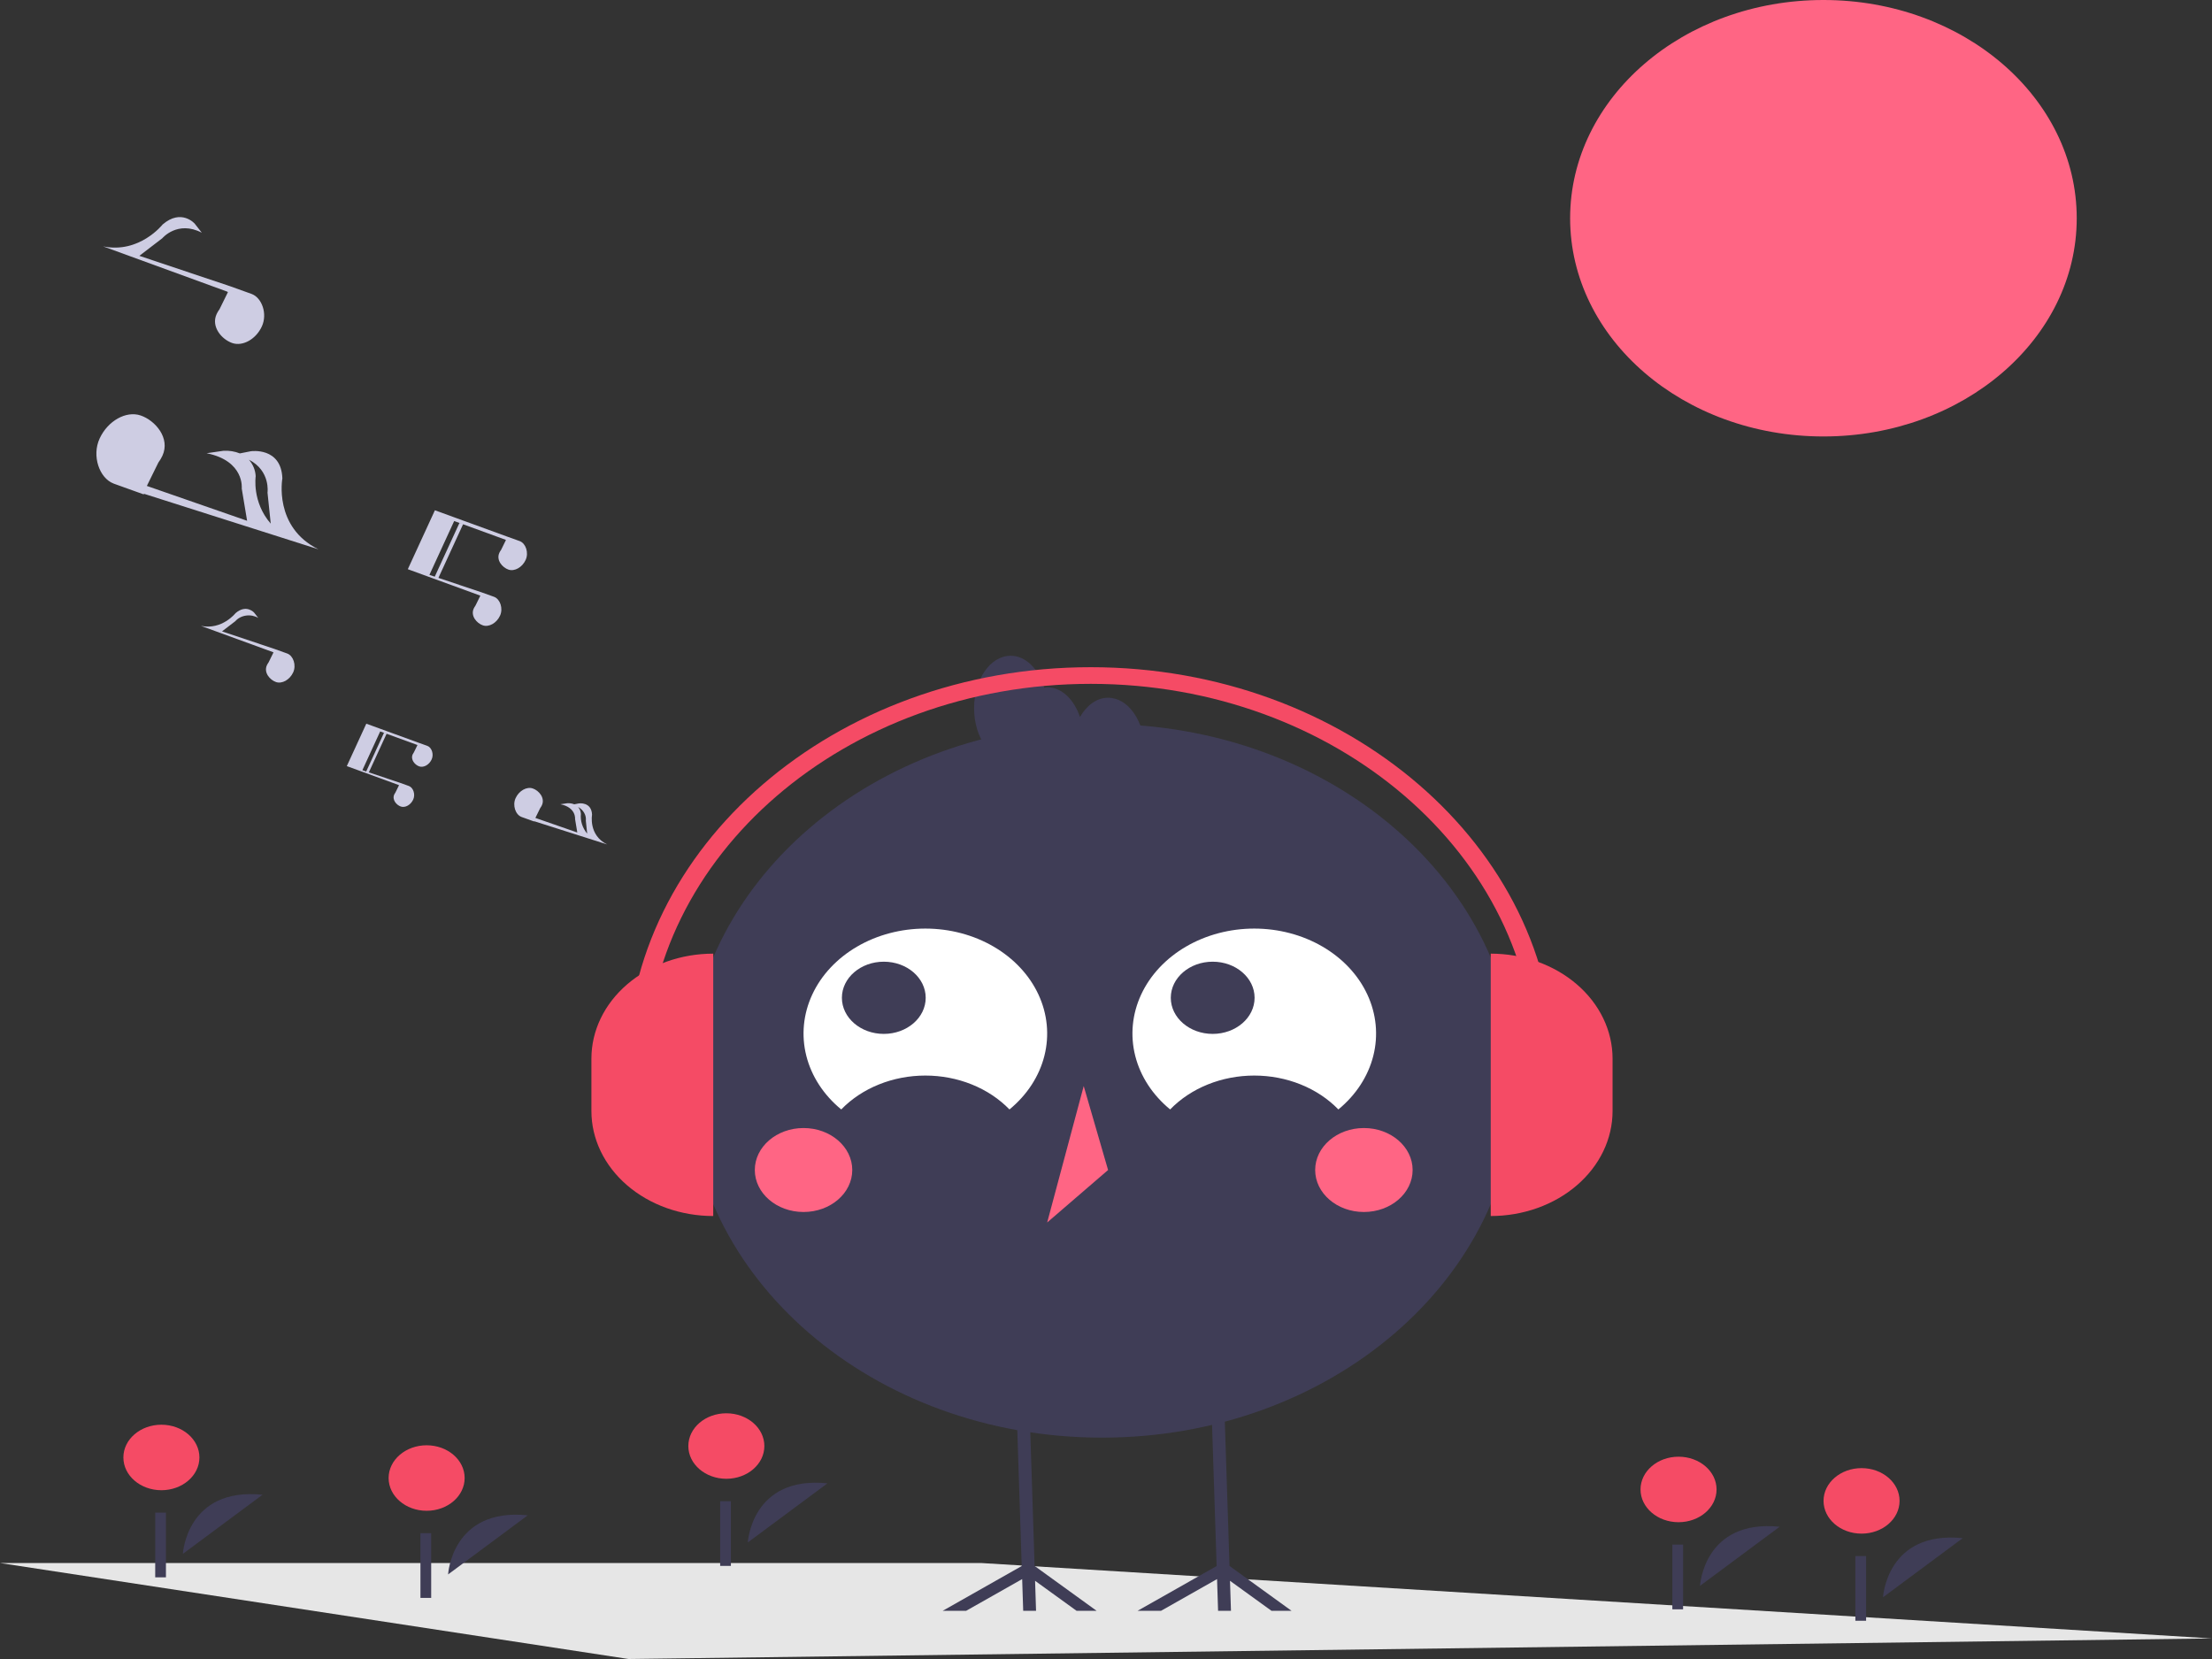 <svg width="316" height="237" viewBox="0 0 316 237" fill="none" xmlns="http://www.w3.org/2000/svg">
<rect x="0" y="0" width="316" height="237" fill="#333333" stroke="none"/>
<g id="SvgPieces 1" clip-path="url(#clip0)">
<path id="Vector" d="M316 234.062L89.792 237L0 223.289H140.178L316 234.062Z" fill="#E6E6E6"/>
<path id="Vector_2" d="M260.49 62.351C280.475 62.351 296.676 48.393 296.676 31.176C296.676 13.958 280.475 0 260.49 0C240.505 0 224.304 13.958 224.304 31.176C224.304 48.393 240.505 62.351 260.49 62.351Z" fill="#FF6584"/>
<path id="Vector_3" d="M64.014 224.919C64.014 224.919 64.543 215.363 75.394 216.474Z" fill="#3F3D56"/>
<path id="Vector_4" d="M60.948 215.826C63.947 215.826 66.378 213.731 66.378 211.147C66.378 208.563 63.947 206.468 60.948 206.468C57.948 206.468 55.517 208.563 55.517 211.147C55.517 213.731 57.948 215.826 60.948 215.826Z" fill="#F54B65"/>
<path id="Vector_5" d="M61.597 219.026H60.064V228.271H61.597V219.026Z" fill="#3F3D56"/>
<path id="Vector_6" d="M242.858 226.551C242.858 226.551 243.387 216.996 254.238 218.106Z" fill="#3F3D56"/>
<path id="Vector_7" d="M239.792 217.458C242.791 217.458 245.223 215.363 245.223 212.779C245.223 210.195 242.791 208.1 239.792 208.1C236.793 208.1 234.361 210.195 234.361 212.779C234.361 215.363 236.793 217.458 239.792 217.458Z" fill="#F54B65"/>
<path id="Vector_8" d="M240.441 220.658H238.908V229.903H240.441V220.658Z" fill="#3F3D56"/>
<path id="Vector_9" d="M269.003 228.183C269.003 228.183 269.532 218.628 280.383 219.739Z" fill="#3F3D56"/>
<path id="Vector_10" d="M265.937 219.09C268.936 219.09 271.367 216.995 271.367 214.411C271.367 211.827 268.936 209.732 265.937 209.732C262.937 209.732 260.506 211.827 260.506 214.411C260.506 216.995 262.937 219.09 265.937 219.09Z" fill="#F54B65"/>
<path id="Vector_11" d="M266.586 222.29H265.053V231.535H266.586V222.29Z" fill="#3F3D56"/>
<path id="Vector_12" d="M106.83 220.348C106.83 220.348 107.36 210.793 118.21 211.904Z" fill="#3F3D56"/>
<path id="Vector_13" d="M103.764 211.255C106.764 211.255 109.195 209.161 109.195 206.577C109.195 203.993 106.764 201.898 103.764 201.898C100.765 201.898 98.334 203.993 98.334 206.577C98.334 209.161 100.765 211.255 103.764 211.255Z" fill="#F54B65"/>
<path id="Vector_14" d="M104.414 214.455H102.881V223.7H104.414V214.455Z" fill="#3F3D56"/>
<path id="Vector_15" d="M26.123 221.981C26.123 221.981 26.652 212.425 37.503 213.536Z" fill="#3F3D56"/>
<path id="Vector_16" d="M23.057 212.888C26.056 212.888 28.488 210.793 28.488 208.209C28.488 205.625 26.056 203.53 23.057 203.53C20.058 203.53 17.626 205.625 17.626 208.209C17.626 210.793 20.058 212.888 23.057 212.888Z" fill="#F54B65"/>
<path id="Vector_17" d="M23.706 216.088H22.173V225.333H23.706V216.088Z" fill="#3F3D56"/>
<path id="Vector_18" d="M157.427 205.377C190.105 205.377 216.596 182.554 216.596 154.4C216.596 126.247 190.105 103.424 157.427 103.424C124.749 103.424 98.259 126.247 98.259 154.4C98.259 182.554 124.749 205.377 157.427 205.377Z" fill="#3F3D56"/>
<path id="Vector_19" d="M120.177 158.492C121.646 156.977 123.484 155.757 125.561 154.921C127.637 154.084 129.901 153.651 132.194 153.651C134.486 153.651 136.75 154.084 138.826 154.921C140.903 155.757 142.741 156.977 144.21 158.492C146.725 156.424 148.463 153.755 149.2 150.828C149.937 147.901 149.641 144.851 148.348 142.071C147.055 139.291 144.825 136.908 141.946 135.23C139.067 133.551 135.67 132.654 132.194 132.654C128.717 132.654 125.321 133.551 122.442 135.23C119.562 136.908 117.333 139.291 116.04 142.071C114.747 144.851 114.45 147.901 115.187 150.828C115.925 153.755 117.663 156.424 120.177 158.492V158.492Z" fill="white"/>
<path id="Vector_20" d="M167.164 158.492C168.633 156.977 170.471 155.757 172.547 154.921C174.624 154.084 176.888 153.651 179.18 153.651C181.473 153.651 183.737 154.084 185.813 154.921C187.89 155.757 189.727 156.977 191.197 158.492C193.711 156.424 195.449 153.755 196.187 150.828C196.924 147.901 196.627 144.851 195.334 142.071C194.041 139.291 191.812 136.908 188.932 135.23C186.053 133.551 182.657 132.654 179.18 132.654C175.704 132.654 172.307 133.551 169.428 135.23C166.549 136.908 164.319 139.291 163.026 142.071C161.733 144.851 161.436 147.901 162.174 150.828C162.911 153.755 164.649 156.424 167.164 158.492Z" fill="white"/>
<path id="Vector_21" d="M126.257 147.7C129.563 147.7 132.243 145.39 132.243 142.542C132.243 139.694 129.563 137.385 126.257 137.385C122.951 137.385 120.271 139.694 120.271 142.542C120.271 145.39 122.951 147.7 126.257 147.7Z" fill="#3F3D56"/>
<path id="Vector_22" d="M173.242 147.7C176.548 147.7 179.228 145.39 179.228 142.542C179.228 139.694 176.548 137.385 173.242 137.385C169.936 137.385 167.256 139.694 167.256 142.542C167.256 145.39 169.936 147.7 173.242 147.7Z" fill="#3F3D56"/>
<path id="Vector_23" d="M114.791 173.142C118.636 173.142 121.752 170.456 121.752 167.144C121.752 163.832 118.636 161.147 114.791 161.147C110.947 161.147 107.83 163.832 107.83 167.144C107.83 170.456 110.947 173.142 114.791 173.142Z" fill="#FF6584"/>
<path id="Vector_24" d="M194.843 173.142C198.687 173.142 201.804 170.456 201.804 167.144C201.804 163.832 198.687 161.147 194.843 161.147C190.998 161.147 187.882 163.832 187.882 167.144C187.882 170.456 190.998 173.142 194.843 173.142Z" fill="#FF6584"/>
<path id="Vector_25" d="M154.817 155.15L149.596 174.641L158.297 167.144L154.817 155.15Z" fill="#FF6584"/>
<path id="Vector_26" d="M181.642 230.115L175.715 225.829L175.853 230.115H174.012L173.865 225.583L165.862 230.115H162.512L173.805 223.72L173.368 210.291L173.041 200.15L174.878 200.106L175.209 210.291L175.646 223.708L184.505 230.115H181.642Z" fill="#3F3D56"/>
<path id="Vector_27" d="M153.796 230.115L147.869 225.829L148.007 230.115H146.171L146.024 225.583L138.021 230.115H134.671L145.959 223.72L145.522 210.291L145.195 200.15L147.036 200.106L147.367 210.291L147.8 223.708L156.659 230.115H153.796Z" fill="#3F3D56"/>
<path id="Vector_28" d="M158.297 99.676C156.674 99.676 155.242 100.762 154.284 102.431C153.44 99.921 151.667 98.176 149.596 98.176C149.455 98.188 149.316 98.209 149.178 98.237C148.382 95.557 146.532 93.678 144.375 93.678C141.492 93.678 139.155 97.035 139.155 101.175C139.155 105.315 141.492 108.671 144.375 108.671C144.516 108.659 144.656 108.639 144.793 108.611C145.589 111.29 147.439 113.169 149.596 113.169C151.22 113.169 152.652 112.083 153.609 110.414C154.453 112.923 156.227 114.669 158.297 114.669C161.181 114.669 163.518 111.312 163.518 107.172C163.518 103.032 161.181 99.676 158.297 99.676Z" fill="#3F3D56"/>
<path id="Vector_29" d="M101.89 173.718C99.605 173.718 97.342 173.33 95.23 172.577C93.119 171.823 91.201 170.719 89.585 169.327C87.969 167.934 86.687 166.282 85.812 164.463C84.938 162.644 84.487 160.694 84.487 158.725V151.228C84.487 147.252 86.321 143.438 89.585 140.627C92.848 137.815 97.275 136.235 101.89 136.235V136.235V173.718Z" fill="#F54B65"/>
<path id="Vector_30" d="M212.964 136.235C215.25 136.235 217.513 136.623 219.624 137.377C221.735 138.13 223.654 139.235 225.27 140.627C226.886 142.019 228.168 143.672 229.042 145.491C229.917 147.31 230.367 149.259 230.367 151.228V158.725C230.367 160.694 229.917 162.643 229.042 164.463C228.168 166.282 226.886 167.934 225.27 169.327C223.654 170.719 221.735 171.823 219.624 172.577C217.513 173.33 215.25 173.718 212.964 173.718V173.718V136.235H212.964Z" fill="#F54B65"/>
<path id="Vector_31" d="M222.084 152.406H219.322C219.322 122.238 190.834 97.693 155.817 97.693C120.799 97.693 92.311 122.238 92.311 152.406H89.549C89.549 120.926 119.277 95.314 155.817 95.314C192.357 95.314 222.084 120.926 222.084 152.406Z" fill="#F54B65"/>
<g id="rotate">
<path id="Vector_32" d="M61.062 106.558L61.062 106.557L59.765 106.092L54.292 104.098L52.33 103.384L52.179 103.711L49.544 109.444L56.961 112.148L57 112.179L56.5 113.194C56.432 113.287 56.373 113.385 56.326 113.487C55.975 114.249 56.637 115.006 57.262 115.22C57.887 115.433 58.678 114.988 59.028 114.227C59.373 113.476 59.035 112.521 58.426 112.291L58.427 112.29L57.13 111.824L52.692 110.338L55.228 104.823L54.852 104.694L52.316 110.212L51.767 110.028L54.313 104.489L54.38 104.514L59.596 106.416L59.635 106.446L59.135 107.461C59.067 107.554 59.009 107.652 58.961 107.754C58.611 108.516 59.272 109.274 59.897 109.487C60.522 109.7 61.313 109.256 61.663 108.494C62.008 107.743 61.671 106.788 61.062 106.558Z" fill="#CECDE3"/>
<path id="Vector_33" d="M86.733 120.632C84.04 119.306 84.579 116.395 84.579 116.395C84.511 114.505 82.698 114.772 82.698 114.772L82.038 114.902C81.732 114.78 81.394 114.726 81.057 114.746L80.053 114.891C82.339 115.354 82.151 117.001 82.151 117.001L82.471 118.927L76.482 116.846L77.17 115.449C77.265 115.32 77.346 115.184 77.412 115.042C77.898 113.984 76.98 112.932 76.112 112.636C75.244 112.34 74.146 112.957 73.659 114.015C73.18 115.058 73.648 116.384 74.495 116.704L74.494 116.705L76.295 117.352L76.309 117.315L86.733 120.632ZM83.691 117.248L83.883 119.091C83.205 118.272 82.887 117.271 82.984 116.268C82.968 115.911 82.829 115.567 82.583 115.279C82.961 115.487 83.264 115.781 83.459 116.129C83.655 116.476 83.735 116.863 83.691 117.248V117.248Z" fill="#CECDE3"/>
<path id="Vector_34" d="M41.047 93.366L41.048 93.365L39.246 92.718L31.717 90.196L33.617 88.74C33.989 88.313 34.538 88.026 35.149 87.94C35.761 87.853 36.387 87.974 36.898 88.277L36.308 87.522C36.308 87.522 35.199 86.257 33.647 87.595C33.647 87.595 31.727 90.034 28.711 89.412L39.012 93.168L39.066 93.211L38.372 94.621C38.277 94.75 38.196 94.886 38.13 95.028C37.644 96.086 38.562 97.138 39.43 97.434C40.298 97.73 41.396 97.113 41.883 96.055C42.362 95.012 41.894 93.686 41.047 93.366Z" fill="#CECDE3"/>
<path id="Vector_35" d="M68.615 85.112L67.92 86.522C67.825 86.651 67.744 86.787 67.678 86.929C67.192 87.987 68.11 89.039 68.978 89.335C69.847 89.632 70.945 89.014 71.431 87.957C71.911 86.913 71.442 85.588 70.596 85.267L70.597 85.266L68.795 84.62L62.632 82.556L66.153 74.895L65.631 74.717L62.108 82.38L61.346 82.125L64.883 74.432L64.976 74.466L72.221 77.108L72.275 77.15L71.581 78.56C71.486 78.689 71.404 78.825 71.338 78.967C70.852 80.025 71.77 81.077 72.639 81.373C73.507 81.669 74.605 81.052 75.091 79.994C75.571 78.951 75.102 77.625 74.256 77.305L74.257 77.304L72.455 76.657L65.093 73.976L65.092 73.976L64.853 73.889L62.129 72.897L58.259 81.314L68.56 85.07L68.615 85.112Z" fill="#CECDE3"/>
<path id="Vector_36" d="M35.97 42.004L35.971 42.002L32.87 40.889L19.907 36.548L23.179 34.041C23.179 34.041 25.355 31.439 28.826 33.244L27.811 31.944C27.811 31.944 25.903 29.767 23.231 32.07C23.231 32.07 19.925 36.268 14.733 35.198L32.466 41.664L32.559 41.737L31.364 44.165C31.2 44.387 31.061 44.621 30.947 44.865C30.11 46.686 31.691 48.497 33.185 49.007C34.68 49.517 36.57 48.455 37.407 46.634C38.233 44.838 37.426 42.556 35.97 42.004Z" fill="#CECDE3"/>
<path id="Vector_37" d="M45.488 78.471C39.05 75.3 40.339 68.342 40.339 68.342C40.177 63.821 35.842 64.461 35.842 64.461L34.264 64.772C33.531 64.478 32.724 64.35 31.918 64.398L29.518 64.746C34.983 65.852 34.534 69.79 34.534 69.79L35.3 74.396L20.98 69.419L22.624 66.079C22.851 65.771 23.045 65.445 23.203 65.106C24.366 62.577 22.17 60.061 20.094 59.353C18.018 58.645 15.393 60.121 14.23 62.65C13.084 65.144 14.204 68.314 16.227 69.079L16.226 69.082L20.533 70.628L20.565 70.54L45.488 78.471ZM38.216 70.379L38.677 74.803C35.973 71.711 36.526 68.037 36.526 68.037C36.488 67.184 36.154 66.36 35.567 65.672C38.673 67.273 38.216 70.379 38.216 70.379H38.216Z" fill="#CECDE3"/>
</g>
</g>
<defs>
<clipPath id="clip0">
<rect width="316" height="237" fill="white"/>
</clipPath>
</defs>
</svg>
